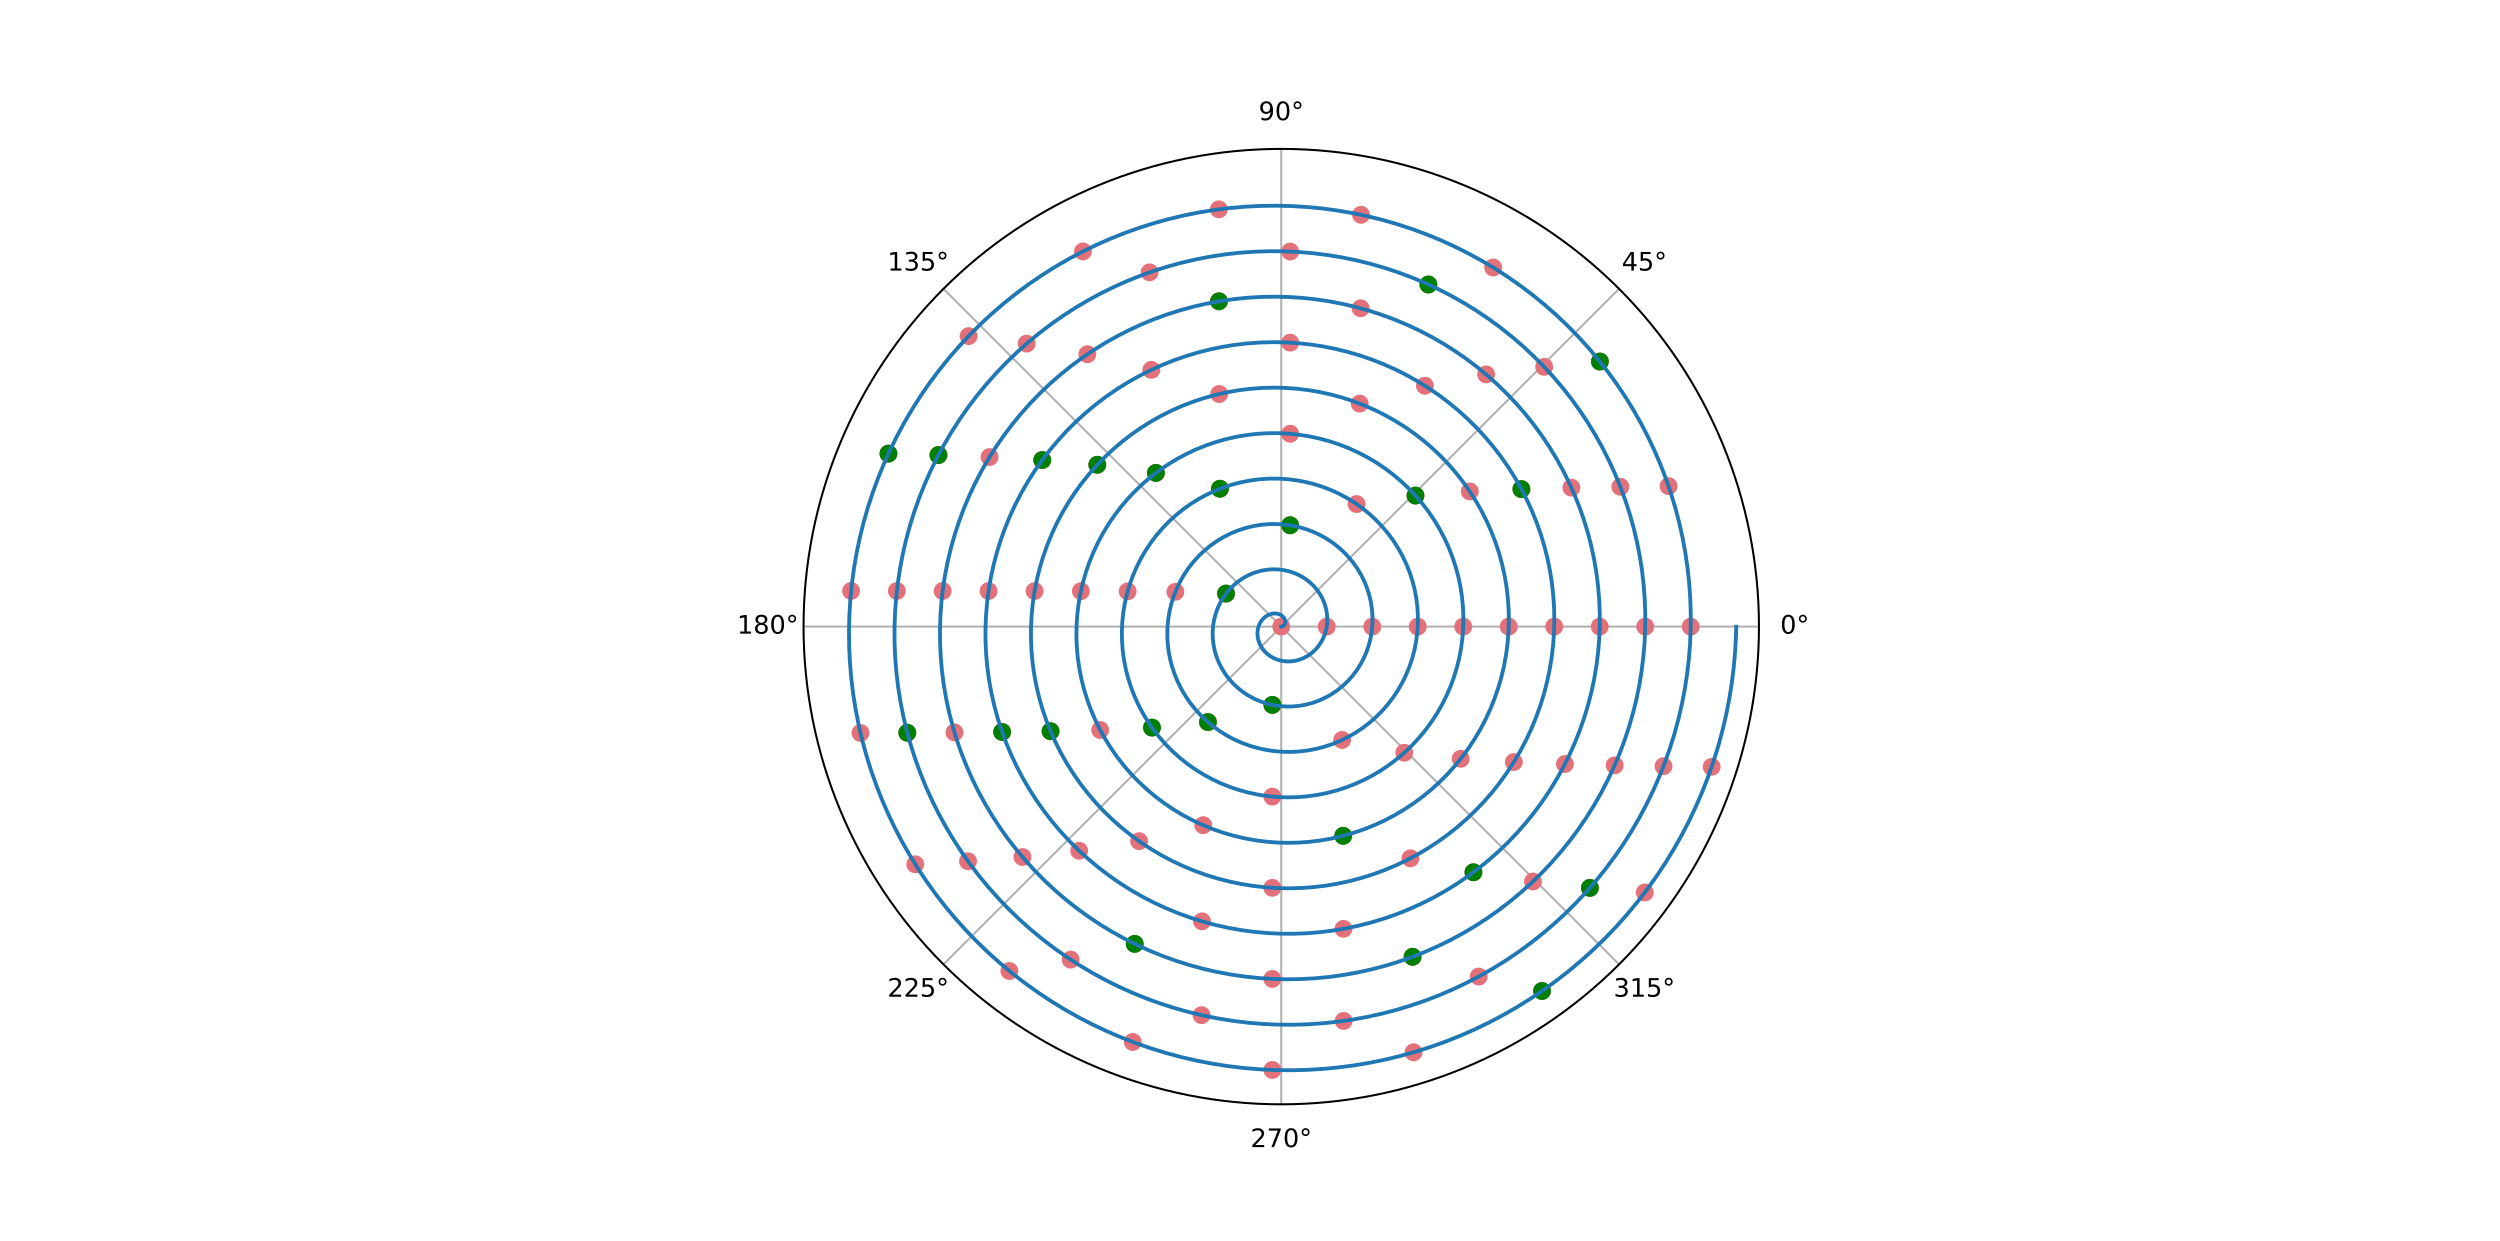 <?xml version="1.0" encoding="utf-8" standalone="no"?>
<!DOCTYPE svg PUBLIC "-//W3C//DTD SVG 1.1//EN"
  "http://www.w3.org/Graphics/SVG/1.1/DTD/svg11.dtd">
<!-- Created with matplotlib (https://matplotlib.org/) -->
<svg height="486pt" version="1.1" viewBox="0 0 979.2 486" width="979.2pt" xmlns="http://www.w3.org/2000/svg" xmlns:xlink="http://www.w3.org/1999/xlink">
 <defs>
  <style type="text/css">*{stroke-linecap:butt;stroke-linejoin:round;}</style>
 </defs>
 <g id="figure_1">
  <g id="patch_1">
   <path d="M 0 486 
L 979.2 486 
L 979.2 0 
L 0 0 
z
" style="fill:#ffffff;"/>
  </g>
  <g id="axes_1">
   <g id="patch_2">
    <path d="M 688.95 245.43 
C 688.95 220.859 684.11 196.527 674.707 173.826 
C 665.304 151.125 651.521 130.498 634.147 113.123 
C 616.772 95.749 596.145 81.966 573.444 72.563 
C 550.743 63.16 526.411 58.32 501.84 58.32 
C 477.269 58.32 452.937 63.16 430.236 72.563 
C 407.535 81.966 386.908 95.749 369.533 113.123 
C 352.159 130.498 338.376 151.125 328.973 173.826 
C 319.57 196.527 314.73 220.859 314.73 245.43 
C 314.73 270.001 319.57 294.333 328.973 317.034 
C 338.376 339.735 352.159 360.362 369.533 377.737 
C 386.908 395.111 407.535 408.894 430.236 418.297 
C 452.937 427.7 477.269 432.54 501.84 432.54 
C 526.411 432.54 550.743 427.7 573.444 418.297 
C 596.145 408.894 616.772 395.111 634.147 377.737 
C 651.521 360.362 665.304 339.735 674.707 317.034 
C 684.11 294.333 688.95 270.001 688.95 245.43 
M 501.84 245.43 
C 501.84 245.43 501.84 245.43 501.84 245.43 
C 501.84 245.43 501.84 245.43 501.84 245.43 
C 501.84 245.43 501.84 245.43 501.84 245.43 
C 501.84 245.43 501.84 245.43 501.84 245.43 
C 501.84 245.43 501.84 245.43 501.84 245.43 
C 501.84 245.43 501.84 245.43 501.84 245.43 
C 501.84 245.43 501.84 245.43 501.84 245.43 
C 501.84 245.43 501.84 245.43 501.84 245.43 
C 501.84 245.43 501.84 245.43 501.84 245.43 
C 501.84 245.43 501.84 245.43 501.84 245.43 
C 501.84 245.43 501.84 245.43 501.84 245.43 
C 501.84 245.43 501.84 245.43 501.84 245.43 
C 501.84 245.43 501.84 245.43 501.84 245.43 
C 501.84 245.43 501.84 245.43 501.84 245.43 
C 501.84 245.43 501.84 245.43 501.84 245.43 
C 501.84 245.43 501.84 245.43 501.84 245.43 
M 688.95 245.43 
z
" style="fill:#ffffff;"/>
   </g>
   <g id="matplotlib.axis_1">
    <g id="xtick_1">
     <g id="line2d_1">
      <path clip-path="url(#padf773c143)" d="M 501.84 245.43 
L 688.95 245.43 
" style="fill:none;stroke:#b0b0b0;stroke-linecap:square;stroke-width:0.8;"/>
     </g>
     <g id="text_1">
      <!-- 0° -->
      <g transform="translate(697.269 248.189)scale(0.1 -0.1)">
       <defs>
        <path d="M 31.781 66.406 
Q 24.172 66.406 20.328 58.906 
Q 16.5 51.422 16.5 36.375 
Q 16.5 21.391 20.328 13.891 
Q 24.172 6.391 31.781 6.391 
Q 39.453 6.391 43.281 13.891 
Q 47.125 21.391 47.125 36.375 
Q 47.125 51.422 43.281 58.906 
Q 39.453 66.406 31.781 66.406 
z
M 31.781 74.219 
Q 44.047 74.219 50.516 64.516 
Q 56.984 54.828 56.984 36.375 
Q 56.984 17.969 50.516 8.266 
Q 44.047 -1.422 31.781 -1.422 
Q 19.531 -1.422 13.062 8.266 
Q 6.594 17.969 6.594 36.375 
Q 6.594 54.828 13.062 64.516 
Q 19.531 74.219 31.781 74.219 
z
" id="DejaVuSans-48"/>
        <path d="M 25 67.922 
Q 21.094 67.922 18.406 65.203 
Q 15.719 62.5 15.719 58.594 
Q 15.719 54.734 18.406 52.078 
Q 21.094 49.422 25 49.422 
Q 28.906 49.422 31.594 52.078 
Q 34.281 54.734 34.281 58.594 
Q 34.281 62.453 31.562 65.188 
Q 28.859 67.922 25 67.922 
z
M 25 74.219 
Q 28.125 74.219 31 73.016 
Q 33.891 71.828 35.984 69.578 
Q 38.234 67.391 39.359 64.594 
Q 40.484 61.812 40.484 58.594 
Q 40.484 52.156 35.969 47.688 
Q 31.453 43.219 24.906 43.219 
Q 18.312 43.219 13.906 47.609 
Q 9.516 52 9.516 58.594 
Q 9.516 65.141 14 69.672 
Q 18.5 74.219 25 74.219 
z
" id="DejaVuSans-176"/>
       </defs>
       <use xlink:href="#DejaVuSans-48"/>
       <use x="63.623" xlink:href="#DejaVuSans-176"/>
      </g>
     </g>
    </g>
    <g id="xtick_2">
     <g id="line2d_2">
      <path clip-path="url(#padf773c143)" d="M 501.84 245.43 
L 634.147 113.123 
" style="fill:none;stroke:#b0b0b0;stroke-linecap:square;stroke-width:0.8;"/>
     </g>
     <g id="text_2">
      <!-- 45° -->
      <g transform="translate(635.184 105.983)scale(0.1 -0.1)">
       <defs>
        <path d="M 37.797 64.312 
L 12.891 25.391 
L 37.797 25.391 
z
M 35.203 72.906 
L 47.609 72.906 
L 47.609 25.391 
L 58.016 25.391 
L 58.016 17.188 
L 47.609 17.188 
L 47.609 0 
L 37.797 0 
L 37.797 17.188 
L 4.891 17.188 
L 4.891 26.703 
z
" id="DejaVuSans-52"/>
        <path d="M 10.797 72.906 
L 49.516 72.906 
L 49.516 64.594 
L 19.828 64.594 
L 19.828 46.734 
Q 21.969 47.469 24.109 47.828 
Q 26.266 48.188 28.422 48.188 
Q 40.625 48.188 47.75 41.5 
Q 54.891 34.812 54.891 23.391 
Q 54.891 11.625 47.562 5.094 
Q 40.234 -1.422 26.906 -1.422 
Q 22.312 -1.422 17.547 -0.641 
Q 12.797 0.141 7.719 1.703 
L 7.719 11.625 
Q 12.109 9.234 16.797 8.062 
Q 21.484 6.891 26.703 6.891 
Q 35.156 6.891 40.078 11.328 
Q 45.016 15.766 45.016 23.391 
Q 45.016 31 40.078 35.438 
Q 35.156 39.891 26.703 39.891 
Q 22.75 39.891 18.812 39.016 
Q 14.891 38.141 10.797 36.281 
z
" id="DejaVuSans-53"/>
       </defs>
       <use xlink:href="#DejaVuSans-52"/>
       <use x="63.623" xlink:href="#DejaVuSans-53"/>
       <use x="127.246" xlink:href="#DejaVuSans-176"/>
      </g>
     </g>
    </g>
    <g id="xtick_3">
     <g id="line2d_3">
      <path clip-path="url(#padf773c143)" d="M 501.84 245.43 
L 501.84 58.32 
" style="fill:none;stroke:#b0b0b0;stroke-linecap:square;stroke-width:0.8;"/>
     </g>
     <g id="text_3">
      <!-- 90° -->
      <g transform="translate(492.978 47.079)scale(0.1 -0.1)">
       <defs>
        <path d="M 10.984 1.516 
L 10.984 10.5 
Q 14.703 8.734 18.5 7.812 
Q 22.312 6.891 25.984 6.891 
Q 35.75 6.891 40.891 13.453 
Q 46.047 20.016 46.781 33.406 
Q 43.953 29.203 39.594 26.953 
Q 35.25 24.703 29.984 24.703 
Q 19.047 24.703 12.672 31.312 
Q 6.297 37.938 6.297 49.422 
Q 6.297 60.641 12.938 67.422 
Q 19.578 74.219 30.609 74.219 
Q 43.266 74.219 49.922 64.516 
Q 56.594 54.828 56.594 36.375 
Q 56.594 19.141 48.406 8.859 
Q 40.234 -1.422 26.422 -1.422 
Q 22.703 -1.422 18.891 -0.688 
Q 15.094 0.047 10.984 1.516 
z
M 30.609 32.422 
Q 37.25 32.422 41.125 36.953 
Q 45.016 41.5 45.016 49.422 
Q 45.016 57.281 41.125 61.844 
Q 37.25 66.406 30.609 66.406 
Q 23.969 66.406 20.094 61.844 
Q 16.219 57.281 16.219 49.422 
Q 16.219 41.5 20.094 36.953 
Q 23.969 32.422 30.609 32.422 
z
" id="DejaVuSans-57"/>
       </defs>
       <use xlink:href="#DejaVuSans-57"/>
       <use x="63.623" xlink:href="#DejaVuSans-48"/>
       <use x="127.246" xlink:href="#DejaVuSans-176"/>
      </g>
     </g>
    </g>
    <g id="xtick_4">
     <g id="line2d_4">
      <path clip-path="url(#padf773c143)" d="M 501.84 245.43 
L 369.533 113.123 
" style="fill:none;stroke:#b0b0b0;stroke-linecap:square;stroke-width:0.8;"/>
     </g>
     <g id="text_4">
      <!-- 135° -->
      <g transform="translate(347.59 105.983)scale(0.1 -0.1)">
       <defs>
        <path d="M 12.406 8.297 
L 28.516 8.297 
L 28.516 63.922 
L 10.984 60.406 
L 10.984 69.391 
L 28.422 72.906 
L 38.281 72.906 
L 38.281 8.297 
L 54.391 8.297 
L 54.391 0 
L 12.406 0 
z
" id="DejaVuSans-49"/>
        <path d="M 40.578 39.312 
Q 47.656 37.797 51.625 33 
Q 55.609 28.219 55.609 21.188 
Q 55.609 10.406 48.188 4.484 
Q 40.766 -1.422 27.094 -1.422 
Q 22.516 -1.422 17.656 -0.516 
Q 12.797 0.391 7.625 2.203 
L 7.625 11.719 
Q 11.719 9.328 16.594 8.109 
Q 21.484 6.891 26.812 6.891 
Q 36.078 6.891 40.938 10.547 
Q 45.797 14.203 45.797 21.188 
Q 45.797 27.641 41.281 31.266 
Q 36.766 34.906 28.719 34.906 
L 20.219 34.906 
L 20.219 43.016 
L 29.109 43.016 
Q 36.375 43.016 40.234 45.922 
Q 44.094 48.828 44.094 54.297 
Q 44.094 59.906 40.109 62.906 
Q 36.141 65.922 28.719 65.922 
Q 24.656 65.922 20.016 65.031 
Q 15.375 64.156 9.812 62.312 
L 9.812 71.094 
Q 15.438 72.656 20.344 73.438 
Q 25.25 74.219 29.594 74.219 
Q 40.828 74.219 47.359 69.109 
Q 53.906 64.016 53.906 55.328 
Q 53.906 49.266 50.438 45.094 
Q 46.969 40.922 40.578 39.312 
z
" id="DejaVuSans-51"/>
       </defs>
       <use xlink:href="#DejaVuSans-49"/>
       <use x="63.623" xlink:href="#DejaVuSans-51"/>
       <use x="127.246" xlink:href="#DejaVuSans-53"/>
       <use x="190.869" xlink:href="#DejaVuSans-176"/>
      </g>
     </g>
    </g>
    <g id="xtick_5">
     <g id="line2d_5">
      <path clip-path="url(#padf773c143)" d="M 501.84 245.43 
L 314.73 245.43 
" style="fill:none;stroke:#b0b0b0;stroke-linecap:square;stroke-width:0.8;"/>
     </g>
     <g id="text_5">
      <!-- 180° -->
      <g transform="translate(288.686 248.189)scale(0.1 -0.1)">
       <defs>
        <path d="M 31.781 34.625 
Q 24.75 34.625 20.719 30.859 
Q 16.703 27.094 16.703 20.516 
Q 16.703 13.922 20.719 10.156 
Q 24.75 6.391 31.781 6.391 
Q 38.812 6.391 42.859 10.172 
Q 46.922 13.969 46.922 20.516 
Q 46.922 27.094 42.891 30.859 
Q 38.875 34.625 31.781 34.625 
z
M 21.922 38.812 
Q 15.578 40.375 12.031 44.719 
Q 8.5 49.078 8.5 55.328 
Q 8.5 64.062 14.719 69.141 
Q 20.953 74.219 31.781 74.219 
Q 42.672 74.219 48.875 69.141 
Q 55.078 64.062 55.078 55.328 
Q 55.078 49.078 51.531 44.719 
Q 48 40.375 41.703 38.812 
Q 48.828 37.156 52.797 32.312 
Q 56.781 27.484 56.781 20.516 
Q 56.781 9.906 50.312 4.234 
Q 43.844 -1.422 31.781 -1.422 
Q 19.734 -1.422 13.25 4.234 
Q 6.781 9.906 6.781 20.516 
Q 6.781 27.484 10.781 32.312 
Q 14.797 37.156 21.922 38.812 
z
M 18.312 54.391 
Q 18.312 48.734 21.844 45.562 
Q 25.391 42.391 31.781 42.391 
Q 38.141 42.391 41.719 45.562 
Q 45.312 48.734 45.312 54.391 
Q 45.312 60.062 41.719 63.234 
Q 38.141 66.406 31.781 66.406 
Q 25.391 66.406 21.844 63.234 
Q 18.312 60.062 18.312 54.391 
z
" id="DejaVuSans-56"/>
       </defs>
       <use xlink:href="#DejaVuSans-49"/>
       <use x="63.623" xlink:href="#DejaVuSans-56"/>
       <use x="127.246" xlink:href="#DejaVuSans-48"/>
       <use x="190.869" xlink:href="#DejaVuSans-176"/>
      </g>
     </g>
    </g>
    <g id="xtick_6">
     <g id="line2d_6">
      <path clip-path="url(#padf773c143)" d="M 501.84 245.43 
L 369.533 377.737 
" style="fill:none;stroke:#b0b0b0;stroke-linecap:square;stroke-width:0.8;"/>
     </g>
     <g id="text_6">
      <!-- 225° -->
      <g transform="translate(347.59 390.396)scale(0.1 -0.1)">
       <defs>
        <path d="M 19.188 8.297 
L 53.609 8.297 
L 53.609 0 
L 7.328 0 
L 7.328 8.297 
Q 12.938 14.109 22.625 23.891 
Q 32.328 33.688 34.812 36.531 
Q 39.547 41.844 41.422 45.531 
Q 43.312 49.219 43.312 52.781 
Q 43.312 58.594 39.234 62.25 
Q 35.156 65.922 28.609 65.922 
Q 23.969 65.922 18.812 64.312 
Q 13.672 62.703 7.812 59.422 
L 7.812 69.391 
Q 13.766 71.781 18.938 73 
Q 24.125 74.219 28.422 74.219 
Q 39.75 74.219 46.484 68.547 
Q 53.219 62.891 53.219 53.422 
Q 53.219 48.922 51.531 44.891 
Q 49.859 40.875 45.406 35.406 
Q 44.188 33.984 37.641 27.219 
Q 31.109 20.453 19.188 8.297 
z
" id="DejaVuSans-50"/>
       </defs>
       <use xlink:href="#DejaVuSans-50"/>
       <use x="63.623" xlink:href="#DejaVuSans-50"/>
       <use x="127.246" xlink:href="#DejaVuSans-53"/>
       <use x="190.869" xlink:href="#DejaVuSans-176"/>
      </g>
     </g>
    </g>
    <g id="xtick_7">
     <g id="line2d_7">
      <path clip-path="url(#padf773c143)" d="M 501.84 245.43 
L 501.84 432.54 
" style="fill:none;stroke:#b0b0b0;stroke-linecap:square;stroke-width:0.8;"/>
     </g>
     <g id="text_7">
      <!-- 270° -->
      <g transform="translate(489.796 449.299)scale(0.1 -0.1)">
       <defs>
        <path d="M 8.203 72.906 
L 55.078 72.906 
L 55.078 68.703 
L 28.609 0 
L 18.312 0 
L 43.219 64.594 
L 8.203 64.594 
z
" id="DejaVuSans-55"/>
       </defs>
       <use xlink:href="#DejaVuSans-50"/>
       <use x="63.623" xlink:href="#DejaVuSans-55"/>
       <use x="127.246" xlink:href="#DejaVuSans-48"/>
       <use x="190.869" xlink:href="#DejaVuSans-176"/>
      </g>
     </g>
    </g>
    <g id="xtick_8">
     <g id="line2d_8">
      <path clip-path="url(#padf773c143)" d="M 501.84 245.43 
L 634.147 377.737 
" style="fill:none;stroke:#b0b0b0;stroke-linecap:square;stroke-width:0.8;"/>
     </g>
     <g id="text_8">
      <!-- 315° -->
      <g transform="translate(632.002 390.396)scale(0.1 -0.1)">
       <use xlink:href="#DejaVuSans-51"/>
       <use x="63.623" xlink:href="#DejaVuSans-49"/>
       <use x="127.246" xlink:href="#DejaVuSans-53"/>
       <use x="190.869" xlink:href="#DejaVuSans-176"/>
      </g>
     </g>
    </g>
   </g>
   <g id="matplotlib.axis_2"/>
   <g id="line2d_9">
    <defs>
     <path d="M 0 3 
C 0.796 3 1.559 2.684 2.121 2.121 
C 2.684 1.559 3 0.796 3 0 
C 3 -0.796 2.684 -1.559 2.121 -2.121 
C 1.559 -2.684 0.796 -3 0 -3 
C -0.796 -3 -1.559 -2.684 -2.121 -2.121 
C -2.684 -1.559 -3 -0.796 -3 0 
C -3 0.796 -2.684 1.559 -2.121 2.121 
C -1.559 2.684 -0.796 3 0 3 
z
" id="m02361c8a0d" style="stroke:#e4717a;"/>
    </defs>
    <g clip-path="url(#padf773c143)">
     <use style="fill:#e4717a;stroke:#e4717a;" x="501.84" xlink:href="#m02361c8a0d" y="245.43"/>
     <use style="fill:#e4717a;stroke:#e4717a;" x="519.66" xlink:href="#m02361c8a0d" y="245.43"/>
     <use style="fill:#e4717a;stroke:#e4717a;" x="480.212" xlink:href="#m02361c8a0d" y="232.494"/>
     <use style="fill:#e4717a;stroke:#e4717a;" x="498.366" xlink:href="#m02361c8a0d" y="276.099"/>
     <use style="fill:#e4717a;stroke:#e4717a;" x="537.48" xlink:href="#m02361c8a0d" y="245.43"/>
     <use style="fill:#e4717a;stroke:#e4717a;" x="505.324" xlink:href="#m02361c8a0d" y="205.736"/>
     <use style="fill:#e4717a;stroke:#e4717a;" x="460.37" xlink:href="#m02361c8a0d" y="231.808"/>
     <use style="fill:#e4717a;stroke:#e4717a;" x="473.119" xlink:href="#m02361c8a0d" y="282.82"/>
     <use style="fill:#e4717a;stroke:#e4717a;" x="525.684" xlink:href="#m02361c8a0d" y="289.836"/>
     <use style="fill:#e4717a;stroke:#e4717a;" x="555.3" xlink:href="#m02361c8a0d" y="245.43"/>
     <use style="fill:#e4717a;stroke:#e4717a;" x="531.351" xlink:href="#m02361c8a0d" y="197.423"/>
     <use style="fill:#e4717a;stroke:#e4717a;" x="477.815" xlink:href="#m02361c8a0d" y="191.431"/>
     <use style="fill:#e4717a;stroke:#e4717a;" x="441.673" xlink:href="#m02361c8a0d" y="231.624"/>
     <use style="fill:#e4717a;stroke:#e4717a;" x="451.208" xlink:href="#m02361c8a0d" y="284.986"/>
     <use style="fill:#e4717a;stroke:#e4717a;" x="498.347" xlink:href="#m02361c8a0d" y="312.015"/>
     <use style="fill:#e4717a;stroke:#e4717a;" x="550.02" xlink:href="#m02361c8a0d" y="294.847"/>
     <use style="fill:#e4717a;stroke:#e4717a;" x="573.12" xlink:href="#m02361c8a0d" y="245.43"/>
     <use style="fill:#e4717a;stroke:#e4717a;" x="554.409" xlink:href="#m02361c8a0d" y="194.098"/>
     <use style="fill:#e4717a;stroke:#e4717a;" x="505.335" xlink:href="#m02361c8a0d" y="169.907"/>
     <use style="fill:#e4717a;stroke:#e4717a;" x="452.743" xlink:href="#m02361c8a0d" y="185.239"/>
     <use style="fill:#e4717a;stroke:#e4717a;" x="423.364" xlink:href="#m02361c8a0d" y="231.549"/>
     <use style="fill:#e4717a;stroke:#e4717a;" x="430.925" xlink:href="#m02361c8a0d" y="285.924"/>
     <use style="fill:#e4717a;stroke:#e4717a;" x="471.274" xlink:href="#m02361c8a0d" y="323.224"/>
     <use style="fill:#e4717a;stroke:#e4717a;" x="526.112" xlink:href="#m02361c8a0d" y="327.373"/>
     <use style="fill:#e4717a;stroke:#e4717a;" x="572.137" xlink:href="#m02361c8a0d" y="297.196"/>
     <use style="fill:#e4717a;stroke:#e4717a;" x="590.94" xlink:href="#m02361c8a0d" y="245.43"/>
     <use style="fill:#e4717a;stroke:#e4717a;" x="575.679" xlink:href="#m02361c8a0d" y="192.475"/>
     <use style="fill:#e4717a;stroke:#e4717a;" x="532.574" xlink:href="#m02361c8a0d" y="158.083"/>
     <use style="fill:#e4717a;stroke:#e4717a;" x="477.529" xlink:href="#m02361c8a0d" y="154.323"/>
     <use style="fill:#e4717a;stroke:#e4717a;" x="429.791" xlink:href="#m02361c8a0d" y="182.042"/>
     <use style="fill:#e4717a;stroke:#e4717a;" x="405.233" xlink:href="#m02361c8a0d" y="231.511"/>
     <use style="fill:#e4717a;stroke:#e4717a;" x="411.48" xlink:href="#m02361c8a0d" y="286.41"/>
     <use style="fill:#e4717a;stroke:#e4717a;" x="446.154" xlink:href="#m02361c8a0d" y="329.459"/>
     <use style="fill:#e4717a;stroke:#e4717a;" x="498.343" xlink:href="#m02361c8a0d" y="347.739"/>
     <use style="fill:#e4717a;stroke:#e4717a;" x="552.442" xlink:href="#m02361c8a0d" y="336.184"/>
     <use style="fill:#e4717a;stroke:#e4717a;" x="592.946" xlink:href="#m02361c8a0d" y="298.479"/>
     <use style="fill:#e4717a;stroke:#e4717a;" x="608.761" xlink:href="#m02361c8a0d" y="245.43"/>
     <use style="fill:#e4717a;stroke:#e4717a;" x="595.907" xlink:href="#m02361c8a0d" y="191.569"/>
     <use style="fill:#e4717a;stroke:#e4717a;" x="558.106" xlink:href="#m02361c8a0d" y="151.084"/>
     <use style="fill:#e4717a;stroke:#e4717a;" x="505.337" xlink:href="#m02361c8a0d" y="134.199"/>
     <use style="fill:#e4717a;stroke:#e4717a;" x="450.954" xlink:href="#m02361c8a0d" y="144.867"/>
     <use style="fill:#e4717a;stroke:#e4717a;" x="408.229" xlink:href="#m02361c8a0d" y="180.186"/>
     <use style="fill:#e4717a;stroke:#e4717a;" x="387.197" xlink:href="#m02361c8a0d" y="231.489"/>
     <use style="fill:#e4717a;stroke:#e4717a;" x="392.514" xlink:href="#m02361c8a0d" y="286.693"/>
     <use style="fill:#e4717a;stroke:#e4717a;" x="422.699" xlink:href="#m02361c8a0d" y="333.232"/>
     <use style="fill:#e4717a;stroke:#e4717a;" x="470.807" xlink:href="#m02361c8a0d" y="360.872"/>
     <use style="fill:#e4717a;stroke:#e4717a;" x="526.223" xlink:href="#m02361c8a0d" y="363.807"/>
     <use style="fill:#e4717a;stroke:#e4717a;" x="577.114" xlink:href="#m02361c8a0d" y="341.653"/>
     <use style="fill:#e4717a;stroke:#e4717a;" x="612.95" xlink:href="#m02361c8a0d" y="299.255"/>
     <use style="fill:#e4717a;stroke:#e4717a;" x="626.581" xlink:href="#m02361c8a0d" y="245.43"/>
     <use style="fill:#e4717a;stroke:#e4717a;" x="615.492" xlink:href="#m02361c8a0d" y="191.015"/>
     <use style="fill:#e4717a;stroke:#e4717a;" x="582.076" xlink:href="#m02361c8a0d" y="146.65"/>
     <use style="fill:#e4717a;stroke:#e4717a;" x="532.934" xlink:href="#m02361c8a0d" y="120.746"/>
     <use style="fill:#e4717a;stroke:#e4717a;" x="477.443" xlink:href="#m02361c8a0d" y="118.013"/>
     <use style="fill:#e4717a;stroke:#e4717a;" x="425.892" xlink:href="#m02361c8a0d" y="138.754"/>
     <use style="fill:#e4717a;stroke:#e4717a;" x="387.583" xlink:href="#m02361c8a0d" y="179.015"/>
     <use style="fill:#e4717a;stroke:#e4717a;" x="369.219" xlink:href="#m02361c8a0d" y="231.475"/>
     <use style="fill:#e4717a;stroke:#e4717a;" x="373.843" xlink:href="#m02361c8a0d" y="286.872"/>
     <use style="fill:#e4717a;stroke:#e4717a;" x="400.477" xlink:href="#m02361c8a0d" y="335.673"/>
     <use style="fill:#e4717a;stroke:#e4717a;" x="444.453" xlink:href="#m02361c8a0d" y="369.698"/>
     <use style="fill:#e4717a;stroke:#e4717a;" x="498.342" xlink:href="#m02361c8a0d" y="383.419"/>
     <use style="fill:#e4717a;stroke:#e4717a;" x="553.278" xlink:href="#m02361c8a0d" y="374.755"/>
     <use style="fill:#e4717a;stroke:#e4717a;" x="600.438" xlink:href="#m02361c8a0d" y="345.265"/>
     <use style="fill:#e4717a;stroke:#e4717a;" x="632.432" xlink:href="#m02361c8a0d" y="299.76"/>
     <use style="fill:#e4717a;stroke:#e4717a;" x="644.401" xlink:href="#m02361c8a0d" y="245.43"/>
     <use style="fill:#e4717a;stroke:#e4717a;" x="634.657" xlink:href="#m02361c8a0d" y="190.652"/>
     <use style="fill:#e4717a;stroke:#e4717a;" x="604.825" xlink:href="#m02361c8a0d" y="143.682"/>
     <use style="fill:#e4717a;stroke:#e4717a;" x="559.473" xlink:href="#m02361c8a0d" y="111.435"/>
     <use style="fill:#e4717a;stroke:#e4717a;" x="505.338" xlink:href="#m02361c8a0d" y="98.523"/>
     <use style="fill:#e4717a;stroke:#e4717a;" x="450.28" xlink:href="#m02361c8a0d" y="106.675"/>
     <use style="fill:#e4717a;stroke:#e4717a;" x="402.123" xlink:href="#m02361c8a0d" y="134.59"/>
     <use style="fill:#e4717a;stroke:#e4717a;" x="367.562" xlink:href="#m02361c8a0d" y="178.229"/>
     <use style="fill:#e4717a;stroke:#e4717a;" x="351.278" xlink:href="#m02361c8a0d" y="231.466"/>
     <use style="fill:#e4717a;stroke:#e4717a;" x="355.368" xlink:href="#m02361c8a0d" y="286.992"/>
     <use style="fill:#e4717a;stroke:#e4717a;" x="379.152" xlink:href="#m02361c8a0d" y="337.336"/>
     <use style="fill:#e4717a;stroke:#e4717a;" x="419.356" xlink:href="#m02361c8a0d" y="375.864"/>
     <use style="fill:#e4717a;stroke:#e4717a;" x="470.621" xlink:href="#m02361c8a0d" y="397.613"/>
     <use style="fill:#e4717a;stroke:#e4717a;" x="526.267" xlink:href="#m02361c8a0d" y="399.881"/>
     <use style="fill:#e4717a;stroke:#e4717a;" x="579.181" xlink:href="#m02361c8a0d" y="382.498"/>
     <use style="fill:#e4717a;stroke:#e4717a;" x="622.727" xlink:href="#m02361c8a0d" y="347.769"/>
     <use style="fill:#e4717a;stroke:#e4717a;" x="651.556" xlink:href="#m02361c8a0d" y="300.106"/>
     <use style="fill:#e4717a;stroke:#e4717a;" x="662.221" xlink:href="#m02361c8a0d" y="245.43"/>
     <use style="fill:#e4717a;stroke:#e4717a;" x="653.535" xlink:href="#m02361c8a0d" y="190.401"/>
     <use style="fill:#e4717a;stroke:#e4717a;" x="626.649" xlink:href="#m02361c8a0d" y="141.605"/>
     <use style="fill:#e4717a;stroke:#e4717a;" x="584.845" xlink:href="#m02361c8a0d" y="104.771"/>
     <use style="fill:#e4717a;stroke:#e4717a;" x="533.087" xlink:href="#m02361c8a0d" y="84.136"/>
     <use style="fill:#e4717a;stroke:#e4717a;" x="477.406" xlink:href="#m02361c8a0d" y="81.99"/>
     <use style="fill:#e4717a;stroke:#e4717a;" x="424.175" xlink:href="#m02361c8a0d" y="98.476"/>
     <use style="fill:#e4717a;stroke:#e4717a;" x="379.384" xlink:href="#m02361c8a0d" y="131.634"/>
     <use style="fill:#e4717a;stroke:#e4717a;" x="347.983" xlink:href="#m02361c8a0d" y="177.677"/>
     <use style="fill:#e4717a;stroke:#e4717a;" x="333.362" xlink:href="#m02361c8a0d" y="231.46"/>
     <use style="fill:#e4717a;stroke:#e4717a;" x="337.028" xlink:href="#m02361c8a0d" y="287.076"/>
     <use style="fill:#e4717a;stroke:#e4717a;" x="358.489" xlink:href="#m02361c8a0d" y="338.519"/>
     <use style="fill:#e4717a;stroke:#e4717a;" x="395.364" xlink:href="#m02361c8a0d" y="380.321"/>
     <use style="fill:#e4717a;stroke:#e4717a;" x="443.683" xlink:href="#m02361c8a0d" y="408.12"/>
     <use style="fill:#e4717a;stroke:#e4717a;" x="498.342" xlink:href="#m02361c8a0d" y="419.084"/>
     <use style="fill:#e4717a;stroke:#e4717a;" x="553.661" xlink:href="#m02361c8a0d" y="412.163"/>
     <use style="fill:#e4717a;stroke:#e4717a;" x="603.979" xlink:href="#m02361c8a0d" y="388.155"/>
     <use style="fill:#e4717a;stroke:#e4717a;" x="644.229" xlink:href="#m02361c8a0d" y="349.574"/>
     <use style="fill:#e4717a;stroke:#e4717a;" x="670.426" xlink:href="#m02361c8a0d" y="300.354"/>
    </g>
   </g>
   <g id="line2d_10">
    <defs>
     <path d="M 0 3 
C 0.796 3 1.559 2.684 2.121 2.121 
C 2.684 1.559 3 0.796 3 0 
C 3 -0.796 2.684 -1.559 2.121 -2.121 
C 1.559 -2.684 0.796 -3 0 -3 
C -0.796 -3 -1.559 -2.684 -2.121 -2.121 
C -2.684 -1.559 -3 -0.796 -3 0 
C -3 0.796 -2.684 1.559 -2.121 2.121 
C -1.559 2.684 -0.796 3 0 3 
z
" id="m3dae9c715e" style="stroke:#008000;"/>
    </defs>
    <g clip-path="url(#padf773c143)">
     <use style="fill:#008000;stroke:#008000;" x="480.212" xlink:href="#m3dae9c715e" y="232.494"/>
    </g>
   </g>
   <g id="line2d_11">
    <g clip-path="url(#padf773c143)">
     <use style="fill:#008000;stroke:#008000;" x="498.366" xlink:href="#m3dae9c715e" y="276.099"/>
    </g>
   </g>
   <g id="line2d_12">
    <g clip-path="url(#padf773c143)">
     <use style="fill:#008000;stroke:#008000;" x="505.324" xlink:href="#m3dae9c715e" y="205.736"/>
    </g>
   </g>
   <g id="line2d_13">
    <g clip-path="url(#padf773c143)">
     <use style="fill:#008000;stroke:#008000;" x="473.119" xlink:href="#m3dae9c715e" y="282.82"/>
    </g>
   </g>
   <g id="line2d_14">
    <g clip-path="url(#padf773c143)">
     <use style="fill:#008000;stroke:#008000;" x="477.815" xlink:href="#m3dae9c715e" y="191.431"/>
    </g>
   </g>
   <g id="line2d_15">
    <g clip-path="url(#padf773c143)">
     <use style="fill:#008000;stroke:#008000;" x="451.208" xlink:href="#m3dae9c715e" y="284.986"/>
    </g>
   </g>
   <g id="line2d_16">
    <g clip-path="url(#padf773c143)">
     <use style="fill:#008000;stroke:#008000;" x="554.409" xlink:href="#m3dae9c715e" y="194.098"/>
    </g>
   </g>
   <g id="line2d_17">
    <g clip-path="url(#padf773c143)">
     <use style="fill:#008000;stroke:#008000;" x="452.743" xlink:href="#m3dae9c715e" y="185.239"/>
    </g>
   </g>
   <g id="line2d_18">
    <g clip-path="url(#padf773c143)">
     <use style="fill:#008000;stroke:#008000;" x="526.112" xlink:href="#m3dae9c715e" y="327.373"/>
    </g>
   </g>
   <g id="line2d_19">
    <g clip-path="url(#padf773c143)">
     <use style="fill:#008000;stroke:#008000;" x="429.791" xlink:href="#m3dae9c715e" y="182.042"/>
    </g>
   </g>
   <g id="line2d_20">
    <g clip-path="url(#padf773c143)">
     <use style="fill:#008000;stroke:#008000;" x="411.48" xlink:href="#m3dae9c715e" y="286.41"/>
    </g>
   </g>
   <g id="line2d_21">
    <g clip-path="url(#padf773c143)">
     <use style="fill:#008000;stroke:#008000;" x="595.907" xlink:href="#m3dae9c715e" y="191.569"/>
    </g>
   </g>
   <g id="line2d_22">
    <g clip-path="url(#padf773c143)">
     <use style="fill:#008000;stroke:#008000;" x="408.229" xlink:href="#m3dae9c715e" y="180.186"/>
    </g>
   </g>
   <g id="line2d_23">
    <g clip-path="url(#padf773c143)">
     <use style="fill:#008000;stroke:#008000;" x="392.514" xlink:href="#m3dae9c715e" y="286.693"/>
    </g>
   </g>
   <g id="line2d_24">
    <g clip-path="url(#padf773c143)">
     <use style="fill:#008000;stroke:#008000;" x="577.114" xlink:href="#m3dae9c715e" y="341.653"/>
    </g>
   </g>
   <g id="line2d_25">
    <g clip-path="url(#padf773c143)">
     <use style="fill:#008000;stroke:#008000;" x="477.443" xlink:href="#m3dae9c715e" y="118.013"/>
    </g>
   </g>
   <g id="line2d_26">
    <g clip-path="url(#padf773c143)">
     <use style="fill:#008000;stroke:#008000;" x="444.453" xlink:href="#m3dae9c715e" y="369.698"/>
    </g>
   </g>
   <g id="line2d_27">
    <g clip-path="url(#padf773c143)">
     <use style="fill:#008000;stroke:#008000;" x="553.278" xlink:href="#m3dae9c715e" y="374.755"/>
    </g>
   </g>
   <g id="line2d_28">
    <g clip-path="url(#padf773c143)">
     <use style="fill:#008000;stroke:#008000;" x="559.473" xlink:href="#m3dae9c715e" y="111.435"/>
    </g>
   </g>
   <g id="line2d_29">
    <g clip-path="url(#padf773c143)">
     <use style="fill:#008000;stroke:#008000;" x="367.562" xlink:href="#m3dae9c715e" y="178.229"/>
    </g>
   </g>
   <g id="line2d_30">
    <g clip-path="url(#padf773c143)">
     <use style="fill:#008000;stroke:#008000;" x="355.368" xlink:href="#m3dae9c715e" y="286.992"/>
    </g>
   </g>
   <g id="line2d_31">
    <g clip-path="url(#padf773c143)">
     <use style="fill:#008000;stroke:#008000;" x="622.727" xlink:href="#m3dae9c715e" y="347.769"/>
    </g>
   </g>
   <g id="line2d_32">
    <g clip-path="url(#padf773c143)">
     <use style="fill:#008000;stroke:#008000;" x="626.649" xlink:href="#m3dae9c715e" y="141.605"/>
    </g>
   </g>
   <g id="line2d_33">
    <g clip-path="url(#padf773c143)">
     <use style="fill:#008000;stroke:#008000;" x="347.983" xlink:href="#m3dae9c715e" y="177.677"/>
    </g>
   </g>
   <g id="line2d_34">
    <g clip-path="url(#padf773c143)">
     <use style="fill:#008000;stroke:#008000;" x="603.979" xlink:href="#m3dae9c715e" y="388.155"/>
    </g>
   </g>
   <g id="line2d_35">
    <path clip-path="url(#padf773c143)" d="M 501.84 245.43 
L 502.606 245.209 
L 503.06 244.784 
L 503.348 244.19 
L 503.429 243.474 
L 503.272 242.696 
L 502.901 241.981 
L 502.298 241.314 
L 501.526 240.794 
L 500.623 240.442 
L 499.562 240.276 
L 498.447 240.335 
L 497.321 240.626 
L 496.227 241.146 
L 495.209 241.887 
L 494.342 242.789 
L 493.61 243.866 
L 493.044 245.096 
L 492.672 246.453 
L 492.519 247.846 
L 492.583 249.3 
L 492.864 250.724 
L 493.367 252.143 
L 494.096 253.521 
L 495.013 254.779 
L 496.135 255.935 
L 497.404 256.924 
L 498.842 257.759 
L 500.377 258.394 
L 502.036 258.835 
L 503.737 259.056 
L 505.449 259.059 
L 507.204 258.841 
L 508.917 258.407 
L 510.614 257.745 
L 512.217 256.881 
L 513.704 255.832 
L 515.098 254.577 
L 516.333 253.167 
L 517.426 251.577 
L 518.326 249.871 
L 519.025 248.074 
L 519.529 246.155 
L 519.812 244.193 
L 519.876 242.212 
L 519.715 240.18 
L 519.331 238.179 
L 518.733 236.233 
L 517.93 234.362 
L 516.905 232.538 
L 515.692 230.835 
L 514.307 229.268 
L 512.725 227.817 
L 511.001 226.54 
L 509.155 225.447 
L 507.208 224.547 
L 505.126 223.832 
L 502.983 223.331 
L 500.802 223.047 
L 498.547 222.982 
L 496.297 223.143 
L 494.074 223.524 
L 491.9 224.121 
L 489.793 224.925 
L 487.724 225.954 
L 485.764 227.177 
L 483.931 228.581 
L 482.238 230.152 
L 480.664 231.918 
L 479.265 233.825 
L 478.05 235.854 
L 477.029 237.987 
L 476.19 240.258 
L 475.567 242.597 
L 475.161 244.983 
L 474.975 247.395 
L 475.006 249.815 
L 475.263 252.277 
L 475.741 254.706 
L 476.435 257.082 
L 477.337 259.386 
L 478.439 261.602 
L 479.762 263.76 
L 481.27 265.792 
L 482.951 267.683 
L 484.79 269.421 
L 486.772 270.994 
L 488.929 272.421 
L 491.201 273.654 
L 493.572 274.688 
L 496.021 275.516 
L 498.532 276.133 
L 501.141 276.544 
L 503.776 276.731 
L 506.416 276.694 
L 509.045 276.437 
L 511.642 275.961 
L 514.192 275.273 
L 516.728 274.357 
L 519.179 273.233 
L 521.529 271.911 
L 523.763 270.4 
L 525.866 268.714 
L 527.865 266.822 
L 529.703 264.773 
L 531.368 262.582 
L 532.85 260.263 
L 534.141 257.833 
L 535.234 255.308 
L 536.14 252.651 
L 536.829 249.929 
L 537.3 247.161 
L 537.549 244.365 
L 537.577 241.558 
L 537.386 238.758 
L 536.977 235.981 
L 536.34 233.189 
L 535.486 230.457 
L 534.422 227.799 
L 533.156 225.231 
L 531.696 222.769 
L 530.051 220.426 
L 528.196 218.173 
L 526.172 216.07 
L 523.994 214.128 
L 521.673 212.358 
L 519.226 210.769 
L 516.665 209.37 
L 514.007 208.166 
L 511.213 207.146 
L 508.35 206.341 
L 505.434 205.754 
L 502.483 205.386 
L 499.513 205.238 
L 496.54 205.311 
L 493.581 205.602 
L 490.596 206.121 
L 487.658 206.86 
L 484.782 207.814 
L 481.985 208.977 
L 479.28 210.341 
L 476.681 211.898 
L 474.202 213.639 
L 471.813 215.591 
L 469.573 217.712 
L 467.493 219.991 
L 465.582 222.414 
L 463.852 224.967 
L 462.308 227.639 
L 460.959 230.413 
L 459.81 233.276 
L 458.851 236.267 
L 458.108 239.319 
L 457.585 242.416 
L 457.283 245.542 
L 457.202 248.682 
L 457.342 251.819 
L 457.701 254.939 
L 458.276 258.027 
L 459.08 261.121 
L 460.1 264.15 
L 461.329 267.101 
L 462.76 269.959 
L 464.387 272.711 
L 466.199 275.344 
L 468.188 277.845 
L 470.344 280.205 
L 472.698 282.45 
L 475.201 284.526 
L 477.841 286.425 
L 480.605 288.139 
L 483.48 289.66 
L 486.451 290.982 
L 489.505 292.1 
L 492.627 293.009 
L 495.858 293.717 
L 499.131 294.203 
L 502.428 294.466 
L 505.736 294.506 
L 509.038 294.323 
L 512.322 293.919 
L 515.57 293.297 
L 518.771 292.461 
L 521.908 291.414 
L 525.021 290.14 
L 528.042 288.66 
L 530.957 286.982 
L 533.755 285.115 
L 536.423 283.067 
L 538.951 280.847 
L 541.327 278.467 
L 543.542 275.936 
L 545.588 273.266 
L 547.486 270.422 
L 549.192 267.459 
L 550.701 264.39 
L 552.006 261.229 
L 553.102 257.991 
L 553.987 254.688 
L 554.655 251.334 
L 555.107 247.945 
L 555.34 244.534 
L 555.353 241.059 
L 555.141 237.59 
L 554.705 234.142 
L 554.049 230.73 
L 553.174 227.366 
L 552.087 224.066 
L 550.792 220.841 
L 549.294 217.705 
L 547.602 214.67 
L 545.721 211.749 
L 543.625 208.907 
L 541.353 206.204 
L 538.914 203.651 
L 536.318 201.257 
L 533.577 199.032 
L 530.701 196.984 
L 527.702 195.119 
L 524.593 193.446 
L 521.386 191.97 
L 518.093 190.696 
L 514.674 189.612 
L 511.193 188.745 
L 507.666 188.097 
L 504.105 187.67 
L 500.524 187.465 
L 496.937 187.482 
L 493.358 187.721 
L 489.801 188.179 
L 486.279 188.854 
L 482.804 189.744 
L 479.338 190.863 
L 475.947 192.194 
L 472.645 193.731 
L 469.443 195.467 
L 466.354 197.397 
L 463.388 199.511 
L 460.556 201.802 
L 457.868 204.261 
L 455.335 206.878 
L 452.963 209.642 
L 450.763 212.545 
L 448.711 215.622 
L 446.849 218.817 
L 445.185 222.12 
L 443.723 225.517 
L 442.468 228.996 
L 441.425 232.544 
L 440.596 236.148 
L 439.983 239.795 
L 439.59 243.472 
L 439.415 247.166 
L 439.459 250.864 
L 439.728 254.609 
L 440.22 258.331 
L 440.934 262.016 
L 441.865 265.653 
L 443.011 269.228 
L 444.366 272.729 
L 445.925 276.144 
L 447.683 279.461 
L 449.633 282.669 
L 451.767 285.757 
L 454.078 288.716 
L 456.595 291.575 
L 459.277 294.282 
L 462.114 296.825 
L 465.094 299.198 
L 468.209 301.393 
L 471.446 303.401 
L 474.795 305.218 
L 478.244 306.837 
L 481.78 308.254 
L 485.393 309.464 
L 489.07 310.463 
L 492.797 311.25 
L 496.62 311.828 
L 500.469 312.183 
L 504.333 312.315 
L 508.197 312.223 
L 512.05 311.908 
L 515.879 311.372 
L 519.67 310.618 
L 523.412 309.648 
L 527.093 308.466 
L 530.7 307.076 
L 534.222 305.484 
L 537.698 303.667 
L 541.063 301.653 
L 544.308 299.451 
L 547.421 297.066 
L 550.394 294.508 
L 553.217 291.786 
L 555.88 288.908 
L 558.377 285.883 
L 560.699 282.723 
L 562.839 279.437 
L 564.791 276.036 
L 566.55 272.531 
L 568.109 268.933 
L 569.484 265.2 
L 570.645 261.396 
L 571.591 257.533 
L 572.318 253.622 
L 572.824 249.677 
L 573.109 245.71 
L 573.171 241.733 
L 573.013 237.759 
L 572.633 233.799 
L 572.035 229.867 
L 571.219 225.974 
L 570.191 222.132 
L 568.933 218.3 
L 567.463 214.544 
L 565.787 210.876 
L 563.909 207.306 
L 561.837 203.845 
L 559.577 200.505 
L 557.135 197.294 
L 554.521 194.223 
L 551.742 191.3 
L 548.808 188.533 
L 545.726 185.931 
L 542.507 183.501 
L 539.16 181.25 
L 535.647 179.157 
L 532.024 177.26 
L 528.303 175.565 
L 524.494 174.077 
L 520.61 172.798 
L 516.662 171.733 
L 512.662 170.885 
L 508.621 170.255 
L 504.553 169.845 
L 500.468 169.656 
L 496.379 169.687 
L 492.298 169.939 
L 488.236 170.409 
L 484.205 171.097 
L 480.162 172.014 
L 476.175 173.148 
L 472.256 174.496 
L 468.414 176.054 
L 464.662 177.816 
L 461.011 179.777 
L 457.469 181.931 
L 454.048 184.272 
L 450.757 186.792 
L 447.605 189.484 
L 444.601 192.34 
L 441.753 195.351 
L 439.068 198.509 
L 436.522 201.85 
L 434.158 205.323 
L 431.982 208.917 
L 430.002 212.622 
L 428.221 216.427 
L 426.645 220.321 
L 425.278 224.293 
L 424.122 228.332 
L 423.182 232.426 
L 422.459 236.564 
L 421.954 240.735 
L 421.669 244.926 
L 421.604 249.127 
L 421.759 253.325 
L 422.133 257.509 
L 422.734 261.723 
L 423.556 265.9 
L 424.597 270.027 
L 425.853 274.095 
L 427.321 278.09 
L 428.996 282.004 
L 430.873 285.825 
L 432.947 289.542 
L 435.211 293.147 
L 437.66 296.629 
L 440.286 299.979 
L 443.081 303.189 
L 446.039 306.25 
L 449.151 309.155 
L 452.452 311.93 
L 455.894 314.53 
L 459.465 316.947 
L 463.157 319.176 
L 466.96 321.21 
L 470.863 323.045 
L 474.856 324.676 
L 478.927 326.099 
L 483.066 327.311 
L 487.261 328.309 
L 491.503 329.09 
L 495.778 329.654 
L 500.077 329.998 
L 504.388 330.122 
L 508.7 330.027 
L 513.057 329.708 
L 517.391 329.164 
L 521.693 328.399 
L 525.949 327.415 
L 530.149 326.215 
L 534.283 324.801 
L 538.339 323.179 
L 542.308 321.353 
L 546.178 319.327 
L 549.941 317.108 
L 553.587 314.701 
L 557.107 312.113 
L 560.491 309.35 
L 563.732 306.421 
L 566.821 303.333 
L 569.788 300.05 
L 572.585 296.622 
L 575.204 293.056 
L 577.64 289.362 
L 579.886 285.55 
L 581.936 281.629 
L 583.787 277.61 
L 585.433 273.503 
L 586.872 269.319 
L 588.098 265.068 
L 589.111 260.761 
L 589.907 256.409 
L 590.485 252.022 
L 590.844 247.612 
L 590.984 243.19 
L 590.903 238.766 
L 590.599 234.296 
L 590.071 229.847 
L 589.321 225.43 
L 588.351 221.055 
L 587.165 216.735 
L 585.765 212.479 
L 584.155 208.298 
L 582.339 204.202 
L 580.323 200.2 
L 578.112 196.304 
L 575.71 192.521 
L 573.125 188.862 
L 570.363 185.334 
L 567.431 181.946 
L 564.336 178.707 
L 561.086 175.623 
L 557.646 172.666 
L 554.063 169.883 
L 550.348 167.281 
L 546.508 164.865 
L 542.554 162.641 
L 538.496 160.614 
L 534.343 158.788 
L 530.106 157.169 
L 525.794 155.759 
L 521.419 154.562 
L 516.99 153.579 
L 512.519 152.814 
L 508.015 152.267 
L 503.491 151.939 
L 498.956 151.832 
L 494.421 151.944 
L 489.841 152.281 
L 485.283 152.841 
L 480.758 153.624 
L 476.277 154.626 
L 471.849 155.845 
L 467.486 157.278 
L 463.198 158.921 
L 458.994 160.77 
L 454.885 162.821 
L 450.88 165.067 
L 446.988 167.504 
L 443.218 170.126 
L 439.578 172.927 
L 436.078 175.899 
L 432.724 179.036 
L 429.524 182.329 
L 426.485 185.773 
L 423.58 189.402 
L 420.855 193.167 
L 418.314 197.059 
L 415.963 201.069 
L 413.808 205.187 
L 411.853 209.404 
L 410.103 213.71 
L 408.561 218.095 
L 407.23 222.549 
L 406.114 227.061 
L 405.214 231.621 
L 404.532 236.219 
L 404.07 240.844 
L 403.828 245.486 
L 403.806 250.134 
L 404.005 254.778 
L 404.423 259.407 
L 405.068 264.067 
L 405.935 268.69 
L 407.021 273.267 
L 408.325 277.787 
L 409.841 282.24 
L 411.567 286.616 
L 413.499 290.905 
L 415.632 295.098 
L 417.96 299.186 
L 420.479 303.158 
L 423.182 307.008 
L 426.064 310.726 
L 429.118 314.304 
L 432.336 317.735 
L 435.711 321.012 
L 439.237 324.126 
L 442.904 327.072 
L 446.705 329.844 
L 450.678 332.465 
L 454.771 334.896 
L 458.974 337.131 
L 463.277 339.166 
L 467.67 340.997 
L 472.145 342.619 
L 476.691 344.031 
L 481.298 345.228 
L 485.956 346.208 
L 490.655 346.97 
L 495.384 347.512 
L 500.133 347.834 
L 504.892 347.935 
L 509.65 347.814 
L 514.398 347.473 
L 519.125 346.912 
L 523.821 346.134 
L 528.476 345.139 
L 533.134 343.916 
L 537.73 342.476 
L 542.253 340.825 
L 546.695 338.964 
L 551.046 336.9 
L 555.297 334.636 
L 559.438 332.177 
L 563.461 329.53 
L 567.357 326.699 
L 571.119 323.692 
L 574.738 320.515 
L 578.207 317.174 
L 581.519 313.678 
L 584.667 310.033 
L 587.644 306.248 
L 590.445 302.33 
L 593.063 298.288 
L 595.495 294.131 
L 597.734 289.867 
L 599.799 285.455 
L 601.659 280.952 
L 603.309 276.368 
L 604.748 271.714 
L 605.971 266.998 
L 606.977 262.231 
L 607.764 257.423 
L 608.33 252.584 
L 608.675 247.724 
L 608.798 242.854 
L 608.699 237.983 
L 608.378 233.122 
L 607.837 228.28 
L 607.077 223.468 
L 606.099 218.695 
L 604.907 213.972 
L 603.502 209.307 
L 601.888 204.71 
L 600.068 200.191 
L 598.022 195.708 
L 595.774 191.323 
L 593.329 187.044 
L 590.692 182.881 
L 587.869 178.842 
L 584.866 174.935 
L 581.69 171.168 
L 578.346 167.548 
L 574.843 164.083 
L 571.186 160.779 
L 567.385 157.643 
L 563.446 154.682 
L 559.379 151.9 
L 555.19 149.304 
L 550.89 146.898 
L 546.486 144.687 
L 541.987 142.675 
L 537.404 140.867 
L 532.744 139.264 
L 527.963 137.856 
L 523.124 136.665 
L 518.236 135.693 
L 513.309 134.941 
L 508.353 134.412 
L 503.379 134.104 
L 498.396 134.02 
L 493.414 134.159 
L 488.444 134.52 
L 483.494 135.102 
L 478.576 135.904 
L 473.697 136.925 
L 468.87 138.161 
L 464.101 139.611 
L 459.402 141.271 
L 454.781 143.137 
L 450.247 145.206 
L 445.809 147.474 
L 441.476 149.935 
L 437.255 152.585 
L 433.11 155.451 
L 429.096 158.499 
L 425.222 161.723 
L 421.495 165.115 
L 417.922 168.669 
L 414.511 172.378 
L 411.266 176.235 
L 408.196 180.231 
L 405.305 184.359 
L 402.599 188.611 
L 400.083 192.977 
L 397.761 197.45 
L 395.639 202.021 
L 393.719 206.681 
L 392.006 211.421 
L 390.502 216.231 
L 389.21 221.102 
L 388.133 226.025 
L 387.271 230.99 
L 386.628 235.989 
L 386.199 241.066 
L 385.994 246.158 
L 386.013 251.253 
L 386.256 256.343 
L 386.723 261.417 
L 387.411 266.466 
L 388.32 271.48 
L 389.448 276.449 
L 390.791 281.365 
L 392.348 286.217 
L 394.115 290.996 
L 396.089 295.694 
L 398.265 300.302 
L 400.639 304.81 
L 403.207 309.211 
L 405.964 313.497 
L 408.903 317.659 
L 412.02 321.69 
L 415.309 325.583 
L 418.762 329.329 
L 422.374 332.923 
L 426.18 336.395 
L 430.133 339.698 
L 434.227 342.826 
L 438.452 345.773 
L 442.801 348.534 
L 447.266 351.104 
L 451.838 353.477 
L 456.509 355.651 
L 461.269 357.621 
L 466.109 359.383 
L 471.022 360.935 
L 475.996 362.274 
L 481.024 363.398 
L 486.095 364.304 
L 491.2 364.991 
L 496.331 365.459 
L 501.476 365.706 
L 506.628 365.733 
L 511.775 365.539 
L 516.91 365.126 
L 522.023 364.493 
L 527.159 363.633 
L 532.253 362.552 
L 537.296 361.253 
L 542.278 359.738 
L 547.191 358.011 
L 552.025 356.074 
L 556.771 353.932 
L 561.422 351.589 
L 565.968 349.049 
L 570.401 346.317 
L 574.714 343.398 
L 578.898 340.298 
L 582.946 337.022 
L 586.851 333.578 
L 590.606 329.97 
L 594.205 326.206 
L 597.64 322.292 
L 600.907 318.237 
L 603.998 314.046 
L 606.91 309.729 
L 609.637 305.292 
L 612.173 300.744 
L 614.54 296.043 
L 616.704 291.245 
L 618.662 286.36 
L 620.411 281.395 
L 621.947 276.361 
L 623.268 271.266 
L 624.372 266.119 
L 625.257 260.931 
L 625.921 255.71 
L 626.364 250.465 
L 626.586 245.206 
L 626.585 239.943 
L 626.362 234.684 
L 625.918 229.439 
L 625.254 224.218 
L 624.371 219.029 
L 623.27 213.882 
L 621.955 208.786 
L 620.427 203.749 
L 618.69 198.78 
L 616.747 193.889 
L 614.6 189.083 
L 612.229 184.321 
L 609.659 179.664 
L 606.896 175.119 
L 603.943 170.694 
L 600.807 166.397 
L 597.494 162.236 
L 594.008 158.218 
L 590.358 154.349 
L 586.548 150.636 
L 582.587 147.086 
L 578.48 143.705 
L 574.236 140.498 
L 569.862 137.471 
L 565.365 134.63 
L 560.754 131.977 
L 556.037 129.52 
L 551.221 127.26 
L 546.316 125.202 
L 541.33 123.35 
L 536.271 121.706 
L 531.148 120.272 
L 525.971 119.053 
L 520.747 118.048 
L 515.431 117.252 
L 510.086 116.68 
L 504.722 116.33 
L 499.348 116.204 
L 493.974 116.301 
L 488.608 116.622 
L 483.26 117.165 
L 477.94 117.93 
L 472.655 118.914 
L 467.416 120.116 
L 462.231 121.534 
L 457.109 123.165 
L 452.059 125.006 
L 447.089 127.054 
L 442.208 129.305 
L 437.424 131.755 
L 432.744 134.4 
L 428.177 137.235 
L 423.73 140.255 
L 419.411 143.455 
L 415.227 146.829 
L 411.185 150.372 
L 407.291 154.078 
L 403.513 157.98 
L 399.9 162.035 
L 396.457 166.236 
L 393.19 170.575 
L 390.105 175.044 
L 387.206 179.637 
L 384.498 184.345 
L 381.986 189.161 
L 379.673 194.075 
L 377.564 199.08 
L 375.661 204.167 
L 373.968 209.328 
L 372.488 214.553 
L 371.222 219.835 
L 370.173 225.164 
L 369.342 230.531 
L 368.73 235.928 
L 368.339 241.345 
L 368.168 246.774 
L 368.217 252.205 
L 368.487 257.629 
L 368.977 263.038 
L 369.686 268.423 
L 370.623 273.83 
L 371.78 279.194 
L 373.155 284.506 
L 374.746 289.757 
L 376.549 294.94 
L 378.563 300.044 
L 380.782 305.063 
L 383.203 309.987 
L 385.823 314.808 
L 388.636 319.52 
L 391.637 324.113 
L 394.823 328.581 
L 398.187 332.916 
L 401.723 337.112 
L 405.426 341.161 
L 409.29 345.058 
L 413.307 348.795 
L 417.472 352.367 
L 421.778 355.769 
L 426.217 358.994 
L 430.782 362.039 
L 435.466 364.897 
L 440.261 367.566 
L 445.159 370.039 
L 450.203 372.337 
L 455.337 374.428 
L 460.551 376.311 
L 465.836 377.981 
L 471.185 379.436 
L 476.588 380.675 
L 482.036 381.695 
L 487.521 382.495 
L 493.034 383.073 
L 498.566 383.43 
L 504.108 383.564 
L 509.65 383.475 
L 515.185 383.165 
L 520.702 382.633 
L 526.194 381.88 
L 531.651 380.909 
L 537.065 379.72 
L 542.428 378.316 
L 547.73 376.699 
L 552.963 374.873 
L 558.12 372.839 
L 563.192 370.601 
L 568.17 368.164 
L 573.048 365.531 
L 577.817 362.706 
L 582.517 359.663 
L 587.092 356.434 
L 591.533 353.025 
L 595.835 349.441 
L 599.99 345.688 
L 603.992 341.772 
L 607.835 337.699 
L 611.512 333.477 
L 615.018 329.112 
L 618.348 324.611 
L 621.497 319.981 
L 624.459 315.229 
L 627.23 310.364 
L 629.806 305.392 
L 632.183 300.323 
L 634.357 295.163 
L 636.326 289.922 
L 638.086 284.606 
L 639.635 279.226 
L 640.97 273.788 
L 642.089 268.302 
L 642.992 262.776 
L 643.676 257.219 
L 644.142 251.639 
L 644.387 246.046 
L 644.412 240.391 
L 644.212 234.739 
L 643.789 229.1 
L 643.143 223.482 
L 642.276 217.894 
L 641.188 212.344 
L 639.882 206.842 
L 638.36 201.396 
L 636.624 196.014 
L 634.678 190.704 
L 632.524 185.475 
L 630.166 180.335 
L 627.608 175.292 
L 624.854 170.353 
L 621.908 165.525 
L 618.776 160.817 
L 615.461 156.236 
L 611.969 151.787 
L 608.306 147.479 
L 604.478 143.317 
L 600.489 139.308 
L 596.348 135.457 
L 592.059 131.771 
L 587.63 128.255 
L 583.067 124.914 
L 578.331 121.723 
L 573.473 118.72 
L 568.501 115.91 
L 563.423 113.297 
L 558.246 110.886 
L 552.979 108.678 
L 547.629 106.679 
L 542.206 104.89 
L 536.717 103.314 
L 531.17 101.953 
L 525.574 100.81 
L 519.939 99.886 
L 514.271 99.182 
L 508.581 98.699 
L 502.876 98.438 
L 497.165 98.398 
L 491.457 98.581 
L 485.76 98.984 
L 480.083 99.608 
L 474.435 100.452 
L 468.823 101.513 
L 463.257 102.791 
L 457.744 104.283 
L 452.293 105.987 
L 446.912 107.9 
L 441.609 110.019 
L 436.34 112.364 
L 431.167 114.913 
L 426.097 117.66 
L 421.137 120.603 
L 416.295 123.735 
L 411.578 127.053 
L 406.993 130.551 
L 402.547 134.225 
L 398.247 138.067 
L 394.098 142.073 
L 390.107 146.236 
L 386.28 150.549 
L 382.621 155.008 
L 379.138 159.604 
L 375.834 164.33 
L 372.714 169.181 
L 369.784 174.148 
L 367.046 179.223 
L 364.505 184.4 
L 362.165 189.671 
L 360.028 195.028 
L 358.099 200.462 
L 356.379 205.967 
L 354.87 211.533 
L 353.576 217.153 
L 352.498 222.818 
L 351.636 228.52 
L 350.988 234.307 
L 350.562 240.114 
L 350.361 245.934 
L 350.383 251.757 
L 350.629 257.575 
L 351.098 263.379 
L 351.789 269.16 
L 352.702 274.911 
L 353.834 280.623 
L 355.184 286.287 
L 356.749 291.896 
L 358.528 297.441 
L 360.517 302.913 
L 362.714 308.306 
L 365.114 313.611 
L 367.715 318.821 
L 370.513 323.927 
L 373.503 328.924 
L 376.681 333.803 
L 380.042 338.558 
L 383.581 343.182 
L 387.293 347.669 
L 391.173 352.011 
L 395.214 356.203 
L 399.411 360.239 
L 403.758 364.114 
L 408.248 367.821 
L 412.921 371.389 
L 417.726 374.776 
L 422.656 377.978 
L 427.705 380.989 
L 432.865 383.807 
L 438.129 386.426 
L 443.487 388.843 
L 448.934 391.055 
L 454.461 393.059 
L 460.06 394.851 
L 465.723 396.431 
L 471.441 397.794 
L 477.207 398.941 
L 483.013 399.868 
L 488.849 400.576 
L 494.708 401.063 
L 500.58 401.328 
L 506.459 401.371 
L 512.335 401.193 
L 518.201 400.794 
L 524.047 400.175 
L 529.866 399.336 
L 535.649 398.279 
L 541.388 397.005 
L 547.075 395.517 
L 552.703 393.817 
L 558.263 391.907 
L 563.748 389.79 
L 569.2 387.447 
L 574.56 384.899 
L 579.82 382.151 
L 584.973 379.206 
L 590.011 376.069 
L 594.928 372.745 
L 599.716 369.238 
L 604.369 365.554 
L 608.879 361.697 
L 613.242 357.674 
L 617.451 353.489 
L 621.5 349.15 
L 625.384 344.662 
L 629.096 340.032 
L 632.633 335.266 
L 635.989 330.371 
L 639.16 325.355 
L 642.141 320.223 
L 644.929 314.983 
L 647.519 309.644 
L 649.908 304.211 
L 652.093 298.693 
L 654.072 293.098 
L 655.84 287.432 
L 657.397 281.705 
L 658.74 275.925 
L 659.868 270.098 
L 660.778 264.233 
L 661.476 258.283 
L 661.951 252.311 
L 662.202 246.326 
L 662.23 240.335 
L 662.034 234.347 
L 661.614 228.371 
L 660.972 222.415 
L 660.109 216.487 
L 659.026 210.595 
L 657.723 204.747 
L 656.205 198.952 
L 654.472 193.217 
L 652.527 187.551 
L 650.374 181.96 
L 648.014 176.454 
L 645.452 171.038 
L 642.692 165.722 
L 639.736 160.511 
L 636.59 155.413 
L 633.257 150.434 
L 629.743 145.583 
L 626.051 140.864 
L 622.189 136.285 
L 618.16 131.851 
L 613.97 127.569 
L 609.626 123.444 
L 605.133 119.481 
L 600.497 115.687 
L 595.724 112.066 
L 590.776 108.591 
L 585.702 105.301 
L 580.51 102.202 
L 575.207 99.297 
L 569.8 96.59 
L 564.296 94.085 
L 558.704 91.785 
L 553.031 89.692 
L 547.284 87.811 
L 541.472 86.142 
L 535.603 84.689 
L 529.684 83.453 
L 523.723 82.435 
L 517.729 81.637 
L 511.71 81.06 
L 505.674 80.705 
L 499.628 80.571 
L 493.582 80.659 
L 487.543 80.968 
L 481.52 81.499 
L 475.52 82.25 
L 469.552 83.219 
L 463.622 84.406 
L 457.741 85.809 
L 451.914 87.426 
L 446.15 89.255 
L 440.457 91.292 
L 434.842 93.536 
L 429.312 95.982 
L 423.825 98.654 
L 418.44 101.525 
L 413.164 104.592 
L 408.004 107.85 
L 402.967 111.295 
L 398.059 114.923 
L 393.287 118.727 
L 388.658 122.704 
L 384.177 126.847 
L 379.851 131.151 
L 375.684 135.61 
L 371.683 140.218 
L 367.853 144.969 
L 364.198 149.857 
L 360.724 154.874 
L 357.435 160.014 
L 354.334 165.271 
L 351.427 170.637 
L 348.717 176.105 
L 346.207 181.667 
L 343.901 187.317 
L 341.801 193.048 
L 339.91 198.85 
L 338.23 204.717 
L 336.764 210.641 
L 335.513 216.614 
L 334.479 222.629 
L 333.663 228.677 
L 333.066 234.75 
L 332.688 240.841 
L 332.53 246.998 
L 332.596 253.156 
L 332.886 259.308 
L 333.399 265.445 
L 334.134 271.56 
L 335.091 277.644 
L 336.268 283.689 
L 337.663 289.688 
L 339.275 295.632 
L 341.1 301.514 
L 343.137 307.326 
L 345.383 313.06 
L 347.835 318.71 
L 350.489 324.267 
L 353.342 329.725 
L 356.39 335.077 
L 359.629 340.315 
L 363.054 345.433 
L 366.662 350.425 
L 370.447 355.283 
L 374.404 360.003 
L 378.528 364.577 
L 382.813 369 
L 387.255 373.266 
L 391.847 377.37 
L 396.583 381.307 
L 401.457 385.072 
L 406.463 388.659 
L 411.594 392.066 
L 416.843 395.286 
L 422.254 398.344 
L 427.771 401.204 
L 433.388 403.864 
L 439.097 406.32 
L 444.89 408.569 
L 450.761 410.608 
L 456.701 412.434 
L 462.703 414.047 
L 468.759 415.442 
L 474.861 416.62 
L 481.001 417.578 
L 487.172 418.315 
L 493.365 418.83 
L 499.573 419.124 
L 505.787 419.195 
L 512 419.045 
L 518.204 418.672 
L 524.39 418.078 
L 530.551 417.263 
L 536.679 416.23 
L 542.766 414.978 
L 548.805 413.51 
L 554.788 411.829 
L 560.707 409.935 
L 566.555 407.832 
L 572.325 405.523 
L 578.009 403.01 
L 583.6 400.296 
L 589.091 397.386 
L 594.476 394.284 
L 599.747 390.992 
L 604.944 387.483 
L 610.012 383.791 
L 614.946 379.921 
L 619.738 375.876 
L 624.383 371.664 
L 628.875 367.289 
L 633.208 362.756 
L 637.377 358.072 
L 641.377 353.243 
L 645.202 348.274 
L 648.849 343.173 
L 652.312 337.945 
L 655.587 332.598 
L 658.67 327.138 
L 661.558 321.571 
L 664.247 315.907 
L 666.734 310.15 
L 669.015 304.309 
L 671.088 298.391 
L 672.951 292.403 
L 674.6 286.354 
L 676.035 280.25 
L 677.254 274.098 
L 678.255 267.908 
L 679.037 261.687 
L 679.6 255.441 
L 679.942 249.18 
L 680.04 245.486 
L 680.04 245.486 
" style="fill:none;stroke:#1f77b4;stroke-linecap:square;stroke-width:1.5;"/>
   </g>
   <g id="patch_3">
    <path d="M 688.95 245.43 
C 688.95 220.859 684.11 196.527 674.707 173.826 
C 665.304 151.125 651.521 130.498 634.147 113.123 
C 616.772 95.749 596.145 81.966 573.444 72.563 
C 550.743 63.16 526.411 58.32 501.84 58.32 
C 477.269 58.32 452.937 63.16 430.236 72.563 
C 407.535 81.966 386.908 95.749 369.533 113.123 
C 352.159 130.498 338.376 151.125 328.973 173.826 
C 319.57 196.527 314.73 220.859 314.73 245.43 
C 314.73 270.001 319.57 294.333 328.973 317.034 
C 338.376 339.735 352.159 360.362 369.533 377.737 
C 386.908 395.111 407.535 408.894 430.236 418.297 
C 452.937 427.7 477.269 432.54 501.84 432.54 
C 526.411 432.54 550.743 427.7 573.444 418.297 
C 596.145 408.894 616.772 395.111 634.147 377.737 
C 651.521 360.362 665.304 339.735 674.707 317.034 
C 684.11 294.333 688.95 270.001 688.95 245.43 
" style="fill:none;stroke:#000000;stroke-linecap:square;stroke-linejoin:miter;stroke-width:0.8;"/>
   </g>
  </g>
 </g>
 <defs>
  <clipPath id="padf773c143">
   <path d="M 688.95 245.43 
C 688.95 220.859 684.11 196.527 674.707 173.826 
C 665.304 151.125 651.521 130.498 634.147 113.123 
C 616.772 95.749 596.145 81.966 573.444 72.563 
C 550.743 63.16 526.411 58.32 501.84 58.32 
C 477.269 58.32 452.937 63.16 430.236 72.563 
C 407.535 81.966 386.908 95.749 369.533 113.123 
C 352.159 130.498 338.376 151.125 328.973 173.826 
C 319.57 196.527 314.73 220.859 314.73 245.43 
C 314.73 270.001 319.57 294.333 328.973 317.034 
C 338.376 339.735 352.159 360.362 369.533 377.737 
C 386.908 395.111 407.535 408.894 430.236 418.297 
C 452.937 427.7 477.269 432.54 501.84 432.54 
C 526.411 432.54 550.743 427.7 573.444 418.297 
C 596.145 408.894 616.772 395.111 634.147 377.737 
C 651.521 360.362 665.304 339.735 674.707 317.034 
C 684.11 294.333 688.95 270.001 688.95 245.43 
M 501.84 245.43 
C 501.84 245.43 501.84 245.43 501.84 245.43 
C 501.84 245.43 501.84 245.43 501.84 245.43 
C 501.84 245.43 501.84 245.43 501.84 245.43 
C 501.84 245.43 501.84 245.43 501.84 245.43 
C 501.84 245.43 501.84 245.43 501.84 245.43 
C 501.84 245.43 501.84 245.43 501.84 245.43 
C 501.84 245.43 501.84 245.43 501.84 245.43 
C 501.84 245.43 501.84 245.43 501.84 245.43 
C 501.84 245.43 501.84 245.43 501.84 245.43 
C 501.84 245.43 501.84 245.43 501.84 245.43 
C 501.84 245.43 501.84 245.43 501.84 245.43 
C 501.84 245.43 501.84 245.43 501.84 245.43 
C 501.84 245.43 501.84 245.43 501.84 245.43 
C 501.84 245.43 501.84 245.43 501.84 245.43 
C 501.84 245.43 501.84 245.43 501.84 245.43 
C 501.84 245.43 501.84 245.43 501.84 245.43 
M 688.95 245.43 
z
"/>
  </clipPath>
 </defs>
</svg>
